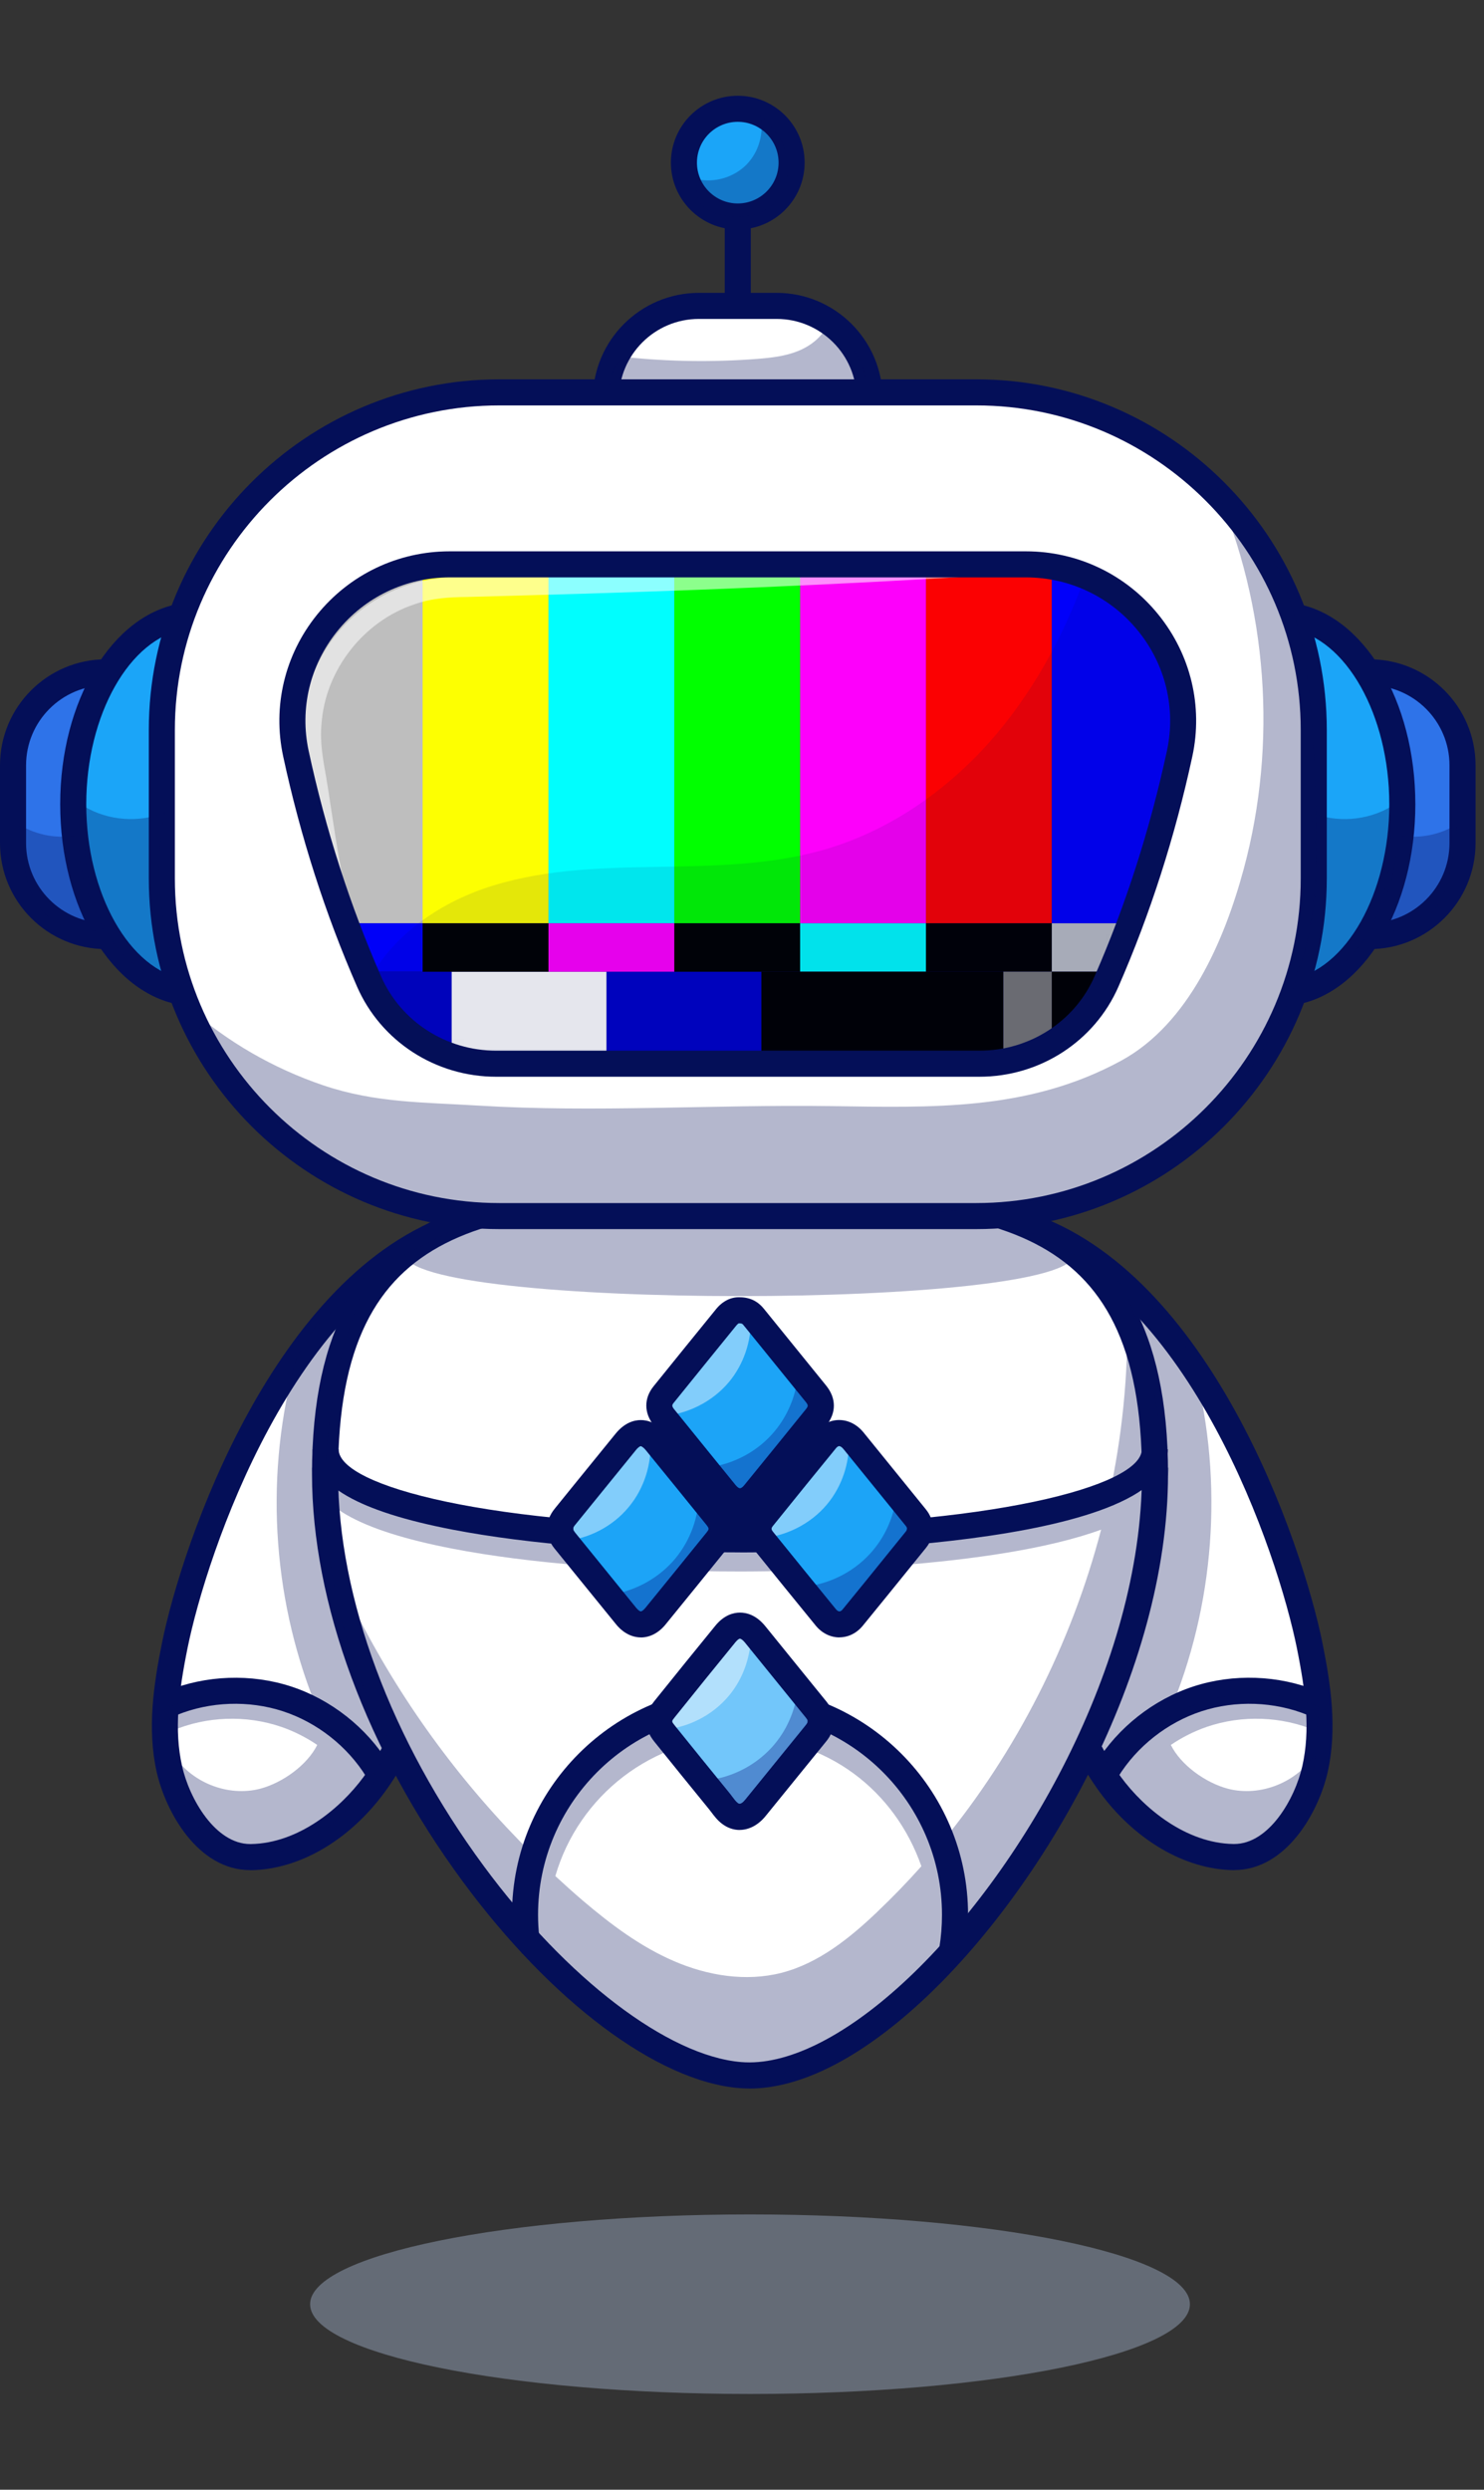 <svg id="eq7vxbuDcgG1" xmlns="http://www.w3.org/2000/svg" xmlns:xlink="http://www.w3.org/1999/xlink" viewBox="0 0 155 260" shape-rendering="geometricPrecision" text-rendering="geometricPrecision" style="background-color:transparent">
<rect x="0" y="0" width="155" height="260" fill="#333333" stroke="none"/>
<style><![CDATA[
#eq7vxbuDcgG4_ts {animation: eq7vxbuDcgG4_ts__ts 3000ms linear infinite normal forwards}@keyframes eq7vxbuDcgG4_ts__ts { 0% {transform: translate(78.338px,230.626px) scale(1,1)} 50% {transform: translate(78.338px,230.626px) scale(0.9,0.9)} 100% {transform: translate(78.338px,230.626px) scale(1,1)}} #eq7vxbuDcgG5_to {animation: eq7vxbuDcgG5_to__to 3000ms linear infinite normal forwards}@keyframes eq7vxbuDcgG5_to__to { 0% {transform: translate(77.059px,104.052px)} 50% {transform: translate(77.059px,94.052px)} 100% {transform: translate(77.059px,104.052px)}}
]]></style>
<g transform="translate(0 10)" clip-path="url(#eq7vxbuDcgG87)"><g><g id="eq7vxbuDcgG4_ts" transform="translate(78.338,230.626) scale(1,1)"><path d="M78.338,240c25.376,0,45.946-4.197,45.946-9.374c0-5.178-20.57-9.375-45.946-9.375-25.376,0-45.947,4.197-45.947,9.375c0,5.177,20.571,9.374,45.947,9.374Z" transform="translate(-78.338,-230.626)" opacity="0.5" fill="#97a5ba"/></g><g id="eq7vxbuDcgG5_to" transform="translate(77.059,104.052)"><g transform="translate(-77.059,-104.052)"><path d="M115.966,176.35c-2.363-3.223-3.903-6.957-5.172-10.725-.827-2.46-1.655-4.758-2.204-7.311-.605-2.798-1.1-5.618-1.498-8.454-.783-5.613-1.154-11.28-1.116-16.947.044-5.493.469-11.019-.321-16.452.169.077.332.158.501.235c8.308,3.974,15.412,10.392,20.29,18.199c5.079,8.122,8.454,17.551,10.354,26.941.86,4.247,1.513,8.662.566,12.886-.882,3.942-3.974,9.277-8.541,9.206-5.167-.082-9.908-3.566-12.859-7.584v.006Z" fill="#fff"/><path d="M128.917,185.294c-.038,0-.076,0-.12,0-5.046-.081-10.251-3.125-13.931-8.144-3.489-4.752-5.264-10.599-6.837-15.76l2.602-.795c1.579,5.194,3.212,10.561,6.424,14.944c2.455,3.348,6.837,6.952,11.78,7.028.022,0,.044,0,.066,0c3.658,0,6.364-4.747,7.126-8.144.838-3.746.375-7.633-.572-12.32-2.014-9.94-11.1-37.018-28.76-42.86l.855-2.586c18.885,6.25,28.471,34.531,30.573,44.902.882,4.349,1.557,8.993.56,13.457-.925,4.148-4.289,10.267-9.771,10.273l.005.005Z" fill="#040f58"/><path d="M116.788,175.555l-2.314-1.432c2.303-3.729,6.01-6.647,10.175-8.008s8.884-1.192,12.94.458l-1.023,2.52c-3.473-1.41-7.507-1.551-11.073-.386-3.56,1.165-6.734,3.658-8.705,6.848Z" fill="#040f58"/><path d="M39.082,176.35c1.165-1.584,2.134-3.305,2.967-5.085c1.1-2.357,1.96-4.823,2.749-7.3.768-2.406,1.154-4.916,1.78-7.382c1.41-5.531,2.657-11.138,3.081-16.843.544-7.333-.327-14.933-3.724-21.455-6.838,4.099-12.761,9.701-17.268,16.277-2.918,4.263-4.736,8.939-6.505,13.784-1.606,4.399-2.983,8.907-3.914,13.496-.86,4.246-1.513,8.661-.566,12.886.882,3.941,3.974,9.276,8.541,9.205c5.166-.081,9.908-3.566,12.858-7.583Z" fill="#fff"/><path d="M26.131,185.294c-5.487,0-8.846-6.124-9.772-10.272-.996-4.464-.321-9.103.561-13.458c2.101-10.37,11.683-38.652,30.573-44.901l.855,2.586c-17.655,5.841-26.746,32.919-28.76,42.86-.947,4.687-1.41,8.574-.572,12.319.757,3.397,3.468,8.144,7.126,8.144.022,0,.044,0,.065,0c4.943-.081,9.325-3.685,11.781-7.028c3.212-4.382,4.845-9.75,6.424-14.943l2.602.794c-1.568,5.161-3.348,11.003-6.838,15.761-3.68,5.019-8.89,8.062-13.931,8.144-.038,0-.082,0-.12,0l.005-.006Z" fill="#040f58"/><path d="M38.26,175.555c-1.971-3.19-5.144-5.683-8.705-6.848-3.566-1.165-7.6-1.024-11.073.386l-1.024-2.52c4.061-1.65,8.776-1.813,12.94-.458c4.165,1.361,7.872,4.279,10.175,8.008l-2.314,1.432Z" fill="#040f58"/><path d="M120.637,143.931c0,28.962-26.784,64.168-43.344,62.769-16.56-1.399-43.344-33.807-43.344-62.769c0-28.961,19.408-29.484,43.344-29.484c23.936,0,43.344.523,43.344,29.484Z" fill="#fff"/><path d="M122.052,143.262h-2.324c-.153-5.362-.855-10.736-1.993-15.983.115,6.402-.544,12.798-1.905,19.048-5.961,2.689-19.598,4.905-38.516,4.905-25.859,0-41.869-4.138-41.869-7.97h-2.874c0,3.789,4.807,6.554,14.698,8.465c7.943,1.535,18.613,2.379,30.045,2.379c5.422,0,26.518-.278,37.694-4.366-3.119,11.911-8.808,23.158-16.631,32.658-3.528-8.149-11.65-13.871-21.079-13.871-9.924,0-18.4,6.331-21.596,15.167-7.279-7.175-13.441-15.483-18.134-24.563c2.314,12.243,8.258,24.007,16.794,33.208.022.56.054,1.121.114,1.676l1.334-.147c3.049,3.076,6.397,5.836,10.011,8.177c3.402,2.205,7.175,4.137,11.225,4.257c4.965.153,9.598-2.428,13.626-5.335c2.564-1.851,4.992-3.887,7.284-6.064l2.003.326c.136-.843.212-1.698.256-2.558c6.739-6.979,12.085-15.303,15.553-24.367c2.575-6.729,3.794-13.833,3.974-21.014c1.47-1.143,2.319-2.477,2.319-4.034l-.011.006Zm-30.388,46.36c-2.907,2.771-6.162,5.406-10.055,6.402-3.707.947-7.698.294-11.209-1.225-3.517-1.513-6.614-3.843-9.532-6.326-.974-.827-1.922-1.693-2.864-2.558c2.423-8.373,10.142-14.514,19.282-14.514s16.212,5.651,18.95,13.49c-1.459,1.639-2.989,3.218-4.578,4.731h.005Z" opacity="0.3" fill="#040f58"/><path d="M77.309,152.114c-11.427,0-22.091-.844-30.029-2.374-9.848-1.9-14.633-4.644-14.633-8.389h2.722c0,3.871,16.038,8.046,41.945,8.046s41.946-4.175,41.946-8.046h2.722c0,10.463-40.095,10.768-44.667,10.768l-.005-.005Z" fill="#040f58"/><path d="M78.278,208.099c-.37,0-.74-.017-1.1-.044-8.52-.718-19.576-8.993-28.864-21.596-9.995-13.566-15.727-29.065-15.727-42.528c0-30.845,21.716-30.845,44.705-30.845c22.989,0,44.706,0,44.706,30.845c0,20.622-12.995,43.356-25.826,55.153-6.44,5.923-12.603,9.02-17.894,9.02v-.005Zm-.985-92.291c-26.027,0-41.983,1.361-41.983,28.123c0,12.892,5.537,27.808,15.199,40.911c8.699,11.808,19.261,19.854,26.898,20.497c4.687.397,10.692-2.543,16.92-8.264c12.396-11.394,24.944-33.311,24.944-53.144c0-26.762-15.95-28.123-41.983-28.123h.005Z" fill="#040f58"/><path d="M100.794,193.847l-2.684-.441c.185-1.133.278-2.292.278-3.446c0-11.634-9.461-21.095-21.095-21.095s-21.095,9.461-21.095,21.095c0,.773.044,1.557.125,2.324l-2.706.294c-.092-.865-.141-1.747-.141-2.624c0-13.131,10.686-23.817,23.817-23.817s23.817,10.686,23.817,23.817c0,1.301-.109,2.608-.316,3.887v.006Z" fill="#040f58"/><path d="M63.285,31.656c0-5.34,4.372-9.712,9.712-9.712h8.122c5.34,0,9.712,4.371,9.712,9.712" fill="#fff"/><path d="M143.044,60.21c5.34,0,9.712,4.372,9.712,9.712v8.122c0,5.34-4.372,9.712-9.712,9.712" fill="#2e73e9"/><path d="M11.073,60.21c-5.34,0-9.712,4.372-9.712,9.712v8.122c0,5.34,4.371,9.712,9.712,9.712" fill="#2e73e9"/><path d="M134.982,54.363c6.451,1.013,11.481,9.413,11.481,19.625s-5.019,18.585-11.454,19.62" fill="#1ba5f8"/><path d="M19.135,54.363c-6.451,1.013-11.481,9.413-11.481,19.625c0,10.197,5.019,18.585,11.454,19.62" fill="#1ba5f8"/><path d="M77.058,12.608c3.106,0,5.623-2.518,5.623-5.624s-2.518-5.624-5.623-5.624-5.624,2.518-5.624,5.624s2.518,5.624,5.624,5.624Z" fill="#1ba5f8"/><path d="M101.964,30.976h-49.806c-19.471,0-35.255,15.784-35.255,35.255v15.51c0,19.471,15.784,35.255,35.255,35.255h49.806c19.471,0,35.255-15.784,35.255-35.255v-15.51c0-19.471-15.784-35.255-35.255-35.255Z" fill="#fff"/><path d="M102.296,101.082c5.733,0,10.981-3.337,13.278-8.59c3.321-7.594,5.852-15.531,7.638-23.79c2.194-10.175-5.651-19.767-16.06-19.767h-60.182c-10.409,0-18.259,9.592-16.06,19.767c1.78,8.258,4.317,16.196,7.638,23.79c2.297,5.248,7.545,8.59,13.278,8.59h50.476-.006Z" fill="#070772"/><g mask="url(#eq7vxbuDcgG47)"><g><rect width="13.143" height="38.418" rx="0" ry="0" transform="translate(31 48)" fill="#bebebe"/><rect width="13.143" height="5.055" rx="0" ry="0" transform="translate(31 86.418)" fill="#0000f8"/><rect width="16.176" height="14.154" rx="0" ry="0" transform="translate(31 91.472)" fill="#0002c6"/><rect width="16.176" height="14.154" rx="0" ry="0" transform="translate(47.176 91.472)" fill="#fefefe"/><rect width="16.176" height="14.154" rx="0" ry="0" transform="translate(63.352 91.472)" fill="#0002c9"/><rect width="13.143" height="38.418" rx="0" ry="0" transform="translate(44.143 48)" fill="#fdff01"/><rect width="13.143" height="5.055" rx="0" ry="0" transform="translate(44.143 86.418)" fill="#000100"/><rect width="13.143" height="38.418" rx="0" ry="0" transform="translate(57.286 48)" fill="#00fefe"/><rect width="13.143" height="5.055" rx="0" ry="0" transform="translate(57.286 86.418)" fill="#ff00fd"/><rect width="13.143" height="38.418" rx="0" ry="0" transform="translate(70.428 48)" fill="#01ff00"/><rect width="13.143" height="5.055" rx="0" ry="0" transform="translate(70.428 86.418)" fill="#000100"/><rect width="13.143" height="38.418" rx="0" ry="0" transform="translate(83.572 48)" fill="#fd00fb"/><rect width="13.143" height="5.055" rx="0" ry="0" transform="translate(83.572 86.418)" fill="#01fafc"/><rect width="25.275" height="14.154" rx="0" ry="0" transform="translate(79.528 91.472)"/><rect width="13.143" height="38.418" rx="0" ry="0" transform="translate(96.714 48)" fill="#fb0102"/><rect width="13.143" height="5.055" rx="0" ry="0" transform="translate(96.714 86.418)" fill="#000002"/><rect width="5.055" height="14.154" rx="0" ry="0" transform="translate(104.802 91.472)" fill="#767676"/><rect width="13.143" height="38.418" rx="0" ry="0" transform="translate(109.857 48)" fill="#0100fa"/><rect width="13.143" height="5.055" rx="0" ry="0" transform="translate(109.857 86.418)" fill="#b9bcc3"/><rect width="13.143" height="14.154" rx="0" ry="0" transform="translate(109.857 91.472)"/></g><mask id="eq7vxbuDcgG47" mask-type="alpha" x="-150%" y="-150%" height="400%" width="400%"><path d="M102.243,100.775c5.733,0,10.981-3.337,13.278-8.59c3.321-7.594,5.852-15.531,7.638-23.79c2.194-10.175-5.651-19.767-16.06-19.767h-60.182c-10.409,0-18.259,9.592-16.059,19.767c1.78,8.258,4.317,16.196,7.638,23.79c2.297,5.248,7.545,8.59,13.278,8.59h50.476-.006Z" transform="translate(0 0)" fill="#070772"/></mask></g><path d="M123.707,69.203c-1.802,8.351-4.36,16.375-7.725,24.051-2.313,5.308-7.627,8.694-13.419,8.694h-51.031c-5.792,0-11.105-3.381-13.43-8.694c2.27-5.008,7.142-8.607,12.374-10.436c5.689-1.987,11.824-2.188,17.851-2.286c6.026-.109,12.14-.152,17.927-1.851c6.62-1.949,12.51-6.037,17.105-11.193c4.426-4.992,7.676-10.948,9.962-17.208c7.404,2.782,12.173,10.659,10.387,18.923Z" opacity="0.1" fill="#040f58"/><path d="M101.964,118.356h-49.806c-20.191,0-36.616-16.424-36.616-36.616v-15.51c0-20.191,16.424-36.616,36.616-36.616h49.806c20.192,0,36.616,16.424,36.616,36.616v15.51c0,20.192-16.424,36.616-36.616,36.616ZM52.158,32.337c-18.689,0-33.894,15.205-33.894,33.894v15.51c0,18.689,15.205,33.894,33.894,33.894h49.806c18.689,0,33.894-15.205,33.894-33.894v-15.51c0-18.689-15.205-33.894-33.894-33.894h-49.806Z" fill="#040f58"/><path d="M135.227,94.947l-.43-2.689c5.781-.925,10.31-8.955,10.31-18.275s-4.54-17.372-10.332-18.281l.419-2.689c7.202,1.127,12.635,10.142,12.635,20.97s-5.416,19.81-12.602,20.965Z" fill="#040f58"/><path d="M143.044,89.117v-2.722c4.605,0,8.351-3.745,8.351-8.351v-8.122c0-4.606-3.746-8.351-8.351-8.351v-2.722c6.108,0,11.073,4.965,11.073,11.073v8.122c0,6.108-4.965,11.073-11.073,11.073Z" fill="#040f58"/><path d="M61.924,31.656c0-6.108,4.965-11.073,11.073-11.073h8.122c6.108,0,11.073,4.965,11.073,11.073h-2.722c0-4.606-3.745-8.351-8.351-8.351h-8.122c-4.606,0-8.351,3.745-8.351,8.351h-2.722Z" fill="#040f58"/><path d="M103.097,50.089c-15.75.996-32.408,1.66-48.195,2.085l-6.026.163c-1.982.022-3.762.12-5.596.773-5.319,1.769-9.304,6.87-9.696,12.472-.196,1.949.169,3.789.512,5.743.577,3.484,1.208,8.471,2.058,11.868l-.936.316c-1.306-3.914-2.058-7.899-2.869-11.824-3.353-11.345,4.654-21.884,16.511-21.449c2.515-.065,50.471-1.051,54.227-1.138l.021.991h-.01Z" opacity="0.55" fill="#fff"/><path d="M18.89,94.947C11.704,93.799,6.288,84.783,6.288,73.983s5.433-19.838,12.635-20.97l.419,2.689c-5.792.909-10.333,8.939-10.333,18.281s4.529,17.35,10.311,18.275l-.43,2.689Z" fill="#040f58"/><path d="M11.073,89.117C4.965,89.117,0,84.152,0,78.044v-8.122c0-6.108,4.965-11.073,11.073-11.073v2.722c-4.606,0-8.351,3.745-8.351,8.351v8.122c0,4.606,3.745,8.351,8.351,8.351v2.722Z" fill="#040f58"/><path d="M102.296,102.443h-50.475c-6.326,0-12.026-3.691-14.524-9.401-3.315-7.578-5.912-15.668-7.719-24.051-1.127-5.221.158-10.61,3.528-14.786c3.402-4.214,8.454-6.631,13.86-6.631h60.182c5.411,0,10.463,2.417,13.86,6.631c3.37,4.175,4.655,9.565,3.528,14.786-1.808,8.378-4.404,16.468-7.72,24.051-2.498,5.711-8.198,9.401-14.524,9.401h.005ZM46.97,50.296c-4.584,0-8.863,2.047-11.743,5.618-2.853,3.533-3.941,8.09-2.989,12.499c1.769,8.204,4.312,16.119,7.556,23.534c2.063,4.72,6.788,7.774,12.031,7.774h50.476c5.242,0,9.968-3.049,12.031-7.774c3.244-7.415,5.781-15.335,7.551-23.534.952-4.415-.137-8.972-2.989-12.499-2.88-3.571-7.164-5.618-11.743-5.618h-60.182Z" fill="#040f58"/><path d="M78.419,11.688h-2.722v10.256h2.722v-10.256Z" fill="#040f58"/><path d="M77.058,13.969c-3.849,0-6.984-3.13-6.984-6.985s3.13-6.985,6.984-6.985s6.984,3.13,6.984,6.985-3.13,6.985-6.984,6.985Zm0-11.247c-2.352,0-4.263,1.911-4.263,4.263s1.911,4.263,4.263,4.263s4.263-1.911,4.263-4.263-1.911-4.263-4.263-4.263Z" fill="#040f58"/><path d="M1.992,76.117c1.851,1.132,4.137,1.53,6.26,1.089-.098,3.402.893,6.838,2.64,9.761-2.129.68-4.671.049-6.222-1.557-1.083-1.121-1.693-2.624-1.987-4.154-.289-1.53-.702-3.582-.691-5.139Z" opacity="0.3" fill="#040f58"/><path d="M8.814,74.228c2.51,1.486,5.727,1.726,8.427.615-1.236,5.738-.631,11.862,1.66,17.263-1.976.299-4.072-.566-5.542-1.922s-2.439-3.163-3.196-5.014c-1.399-3.441-1.372-7.235-1.356-10.948l.005.005Z" opacity="0.3" fill="#040f58"/><path d="M152.13,76.117c-1.851,1.132-4.137,1.53-6.26,1.089.098,3.402-.893,6.838-2.641,9.761c2.129.68,4.671.049,6.223-1.557c1.083-1.121,1.693-2.624,1.987-4.154.288-1.53.702-3.582.691-5.139Z" opacity="0.3" fill="#040f58"/><path d="M145.303,74.228c-2.509,1.486-5.727,1.726-8.427.615c1.236,5.738.632,11.862-1.66,17.263c1.976.299,4.072-.566,5.542-1.922s2.439-3.163,3.195-5.014c1.399-3.441,1.372-7.235,1.356-10.948l-.006.005Z" opacity="0.3" fill="#040f58"/><path d="M65.343,27.29c4.551.479,9.146.544,13.708.191c1.459-.114,2.94-.272,4.301-.822s2.602-1.535,3.158-2.891c2.259,1.459,3.816,3.892,4.018,6.571-.093,0-.152.092-.245.092h-26.637c.283-1.448.408-2.412,1.693-3.141h.005Z" opacity="0.3" fill="#040f58"/><path d="M72.872,8.727c1.807.381,3.794-.218,5.09-1.53s1.867-3.31,1.459-5.112c1.459,1.203,2.608,2.874,2.858,4.753.25,1.873-.501,3.925-2.091,4.954-.953.621-2.118.838-3.255.838-1.165,0-2.368-.234-3.31-.92s-.996-1.84-.757-2.978l.005-.005Z" opacity="0.3" fill="#040f58"/><path d="M126.957,40.84c5.433,12.461,6.49,26.784,2.946,39.909-2.015,7.447-5.733,16.174-12.81,20.023-9.712,5.281-19.761,4.883-30.404,4.736-12.249-.168-24.574.692-36.752-.054-5.64-.349-10.725-.267-16.196-2.123-5.188-1.764-10.039-4.54-14.127-8.199c6.048,12.32,18.988,20.774,32.696,21.471h40.356c11.492,0,22.516-.686,31.847-8.443c5.88-4.889,10.115-11.732,11.862-19.179c1.443-6.146,1.22-12.548.92-18.858-.245-5.21-.549-10.469-1.97-15.488-1.421-5.019-3.806-10.431-7.97-13.572l-.392-.212-.006-.011Z" opacity="0.3" fill="#040f58"/><path d="M42.304,120.974c0,5.836,69.883,5.836,69.883,0l-7.877-4.001h-54.009l-8.002,4.001h.005Z" opacity="0.3" fill="#040f58"/><path d="M95.965,149.892c-.011.496-.147.872-.43,1.204-2.183,2.689-4.35,5.395-6.544,8.067-.789.964-2.02.953-2.809-.01-.925-1.138-1.845-2.276-2.771-3.414-1.247-1.524-2.488-3.048-3.718-4.578-.136-.158-.239-.332-.321-.506-.283-.616-.185-1.258.31-1.873.561-.708,1.138-1.405,1.698-2.112c1.312-1.606,2.608-3.223,3.936-4.829.294-.359.588-.724.882-1.083.68-.844,1.671-.926,2.477-.283.147.092.283.228.403.375c1.513,1.862,3.01,3.707,4.524,5.569v.011c.185.229.376.468.561.697.457.561.909,1.121,1.366,1.688.283.321.43.707.441,1.083l-.005-.006Z" fill="#1ca4f7"/><path d="M85.649,169.91c.038.506-.185.909-.479,1.284-2.085,2.57-4.186,5.15-6.277,7.72-.8.991-1.807,1.203-2.635.577-.468-.359-.778-.855-1.138-1.312-.604-.735-1.219-1.486-1.791-2.221-1.312-1.579-2.597-3.174-3.865-4.764-.147-.185-.283-.375-.359-.549-.332-.654-.212-1.247.359-1.966c2.085-2.607,4.203-5.22,6.315-7.812.817-1.001,1.791-1.11,2.662-.386.147.12.294.283.441.457c1.47,1.835,2.956,3.664,4.442,5.499.615.751,1.219,1.486,1.818,2.232.31.359.55.751.506,1.246v-.005Z" fill="#72c6fa"/><path d="M85.181,138.428c-2.129,2.624-4.268,5.258-6.397,7.882-.882,1.084-2.101,1.073-2.983-.01-.817-1.002-1.633-2.009-2.433-3.011-.615-.751-1.23-1.513-1.835-2.259-.708-.871-1.421-1.742-2.129-2.624-.136-.174-.239-.332-.321-.506-.294-.616-.202-1.247.294-1.862c2.156-2.679,4.322-5.341,6.489-8.003.359-.457.827-.751,1.366-.724.495,0,.882.136,1.192.403.109.082.185.158.267.267c1.552,1.9,3.103,3.816,4.644,5.727.615.751,1.23,1.513,1.845,2.275.67.817.67,1.633,0,2.45v-.005Z" fill="#1ca4f7"/><path d="M74.821,151.259c-2.085,2.597-4.186,5.193-6.304,7.774-.925,1.138-2.101,1.138-3.038-.011-.67-.817-1.339-1.644-2.009-2.461-1.443-1.78-2.891-3.56-4.333-5.34-.065-.093-.136-.185-.201-.283-.185-.294-.31-.615-.283-1.002-.027-.468.185-.855.479-1.219c2.101-2.597,4.203-5.178,6.304-7.774.778-.953,1.66-1.149,2.488-.588.212.147.43.348.642.604c1.47,1.818,2.945,3.626,4.415,5.444.615.751,1.23,1.513,1.835,2.259.751.926.751,1.671,0,2.597h.005Z" fill="#1ca4f7"/><path d="M74.821,151.259c-2.085,2.597-4.186,5.193-6.304,7.774-.925,1.138-2.101,1.138-3.038-.011-.67-.817-1.339-1.644-2.009-2.461c2.57-.294,5.003-1.54,6.756-3.451c1.66-1.835,2.651-4.241,2.755-6.702.615.752,1.23,1.514,1.835,2.26.751.925.751,1.671,0,2.596l.005-.005Z" opacity="0.3" fill="#030073"/><path d="M85.181,138.428c-2.129,2.624-4.268,5.258-6.397,7.882-.882,1.084-2.101,1.073-2.983-.01-.817-1.002-1.633-2.009-2.433-3.011c2.744-.174,5.406-1.443,7.251-3.495c1.513-1.66,2.477-3.838,2.716-6.086.615.751,1.23,1.513,1.845,2.275.67.817.67,1.633,0,2.45v-.005Z" opacity="0.3" fill="#030073"/><path d="M95.965,149.892c-.011.496-.147.872-.43,1.204-2.183,2.689-4.35,5.394-6.544,8.067-.789.964-2.02.953-2.809-.01-.925-1.138-1.845-2.276-2.771-3.414c2.825-.12,5.591-1.421,7.491-3.517c1.459-1.605,2.406-3.652,2.689-5.792.185.229.376.468.561.697.457.561.909,1.121,1.367,1.688.283.321.43.707.441,1.083l.005-.006Z" opacity="0.3" fill="#030073"/><path d="M85.649,169.91c.038.506-.185.909-.479,1.284-2.085,2.57-4.186,5.15-6.277,7.72-.8.991-1.807,1.203-2.635.577-.468-.359-.778-.855-1.138-1.312-.604-.735-1.219-1.486-1.791-2.221c2.755-.158,5.433-1.443,7.295-3.495c1.497-1.644,2.45-3.8,2.706-6.037.615.751,1.219,1.486,1.818,2.232.31.359.55.751.506,1.246l-.005.006Z" opacity="0.3" fill="#030073"/><path d="M65.67,147.377c-1.66,2.02-4.137,3.294-6.729,3.561-.185-.294-.31-.615-.283-1.002-.027-.468.185-.855.479-1.219c2.101-2.597,4.203-5.178,6.304-7.774.778-.953,1.66-1.149,2.488-.588.158,2.515-.642,5.084-2.259,7.022Z" opacity="0.45" fill="#fff"/><path d="M78.419,127.709c.054,2.384-.751,4.774-2.276,6.608-1.742,2.085-4.361,3.387-7.066,3.572-.294-.615-.201-1.247.294-1.862c2.156-2.679,4.322-5.341,6.489-8.003.359-.457.828-.751,1.366-.724.495,0,.882.136,1.192.403v.006Z" opacity="0.45" fill="#fff"/><path d="M88.67,140.475c.054,2.384-.751,4.774-2.276,6.608-1.726,2.075-4.322,3.37-7.023,3.572-.283-.616-.185-1.258.31-1.873.561-.708,1.138-1.405,1.698-2.112c1.312-1.606,2.608-3.223,3.936-4.829.294-.359.588-.724.882-1.083.68-.844,1.671-.926,2.477-.283h-.005Z" opacity="0.45" fill="#fff"/><path d="M78.436,160.481c.027,2.368-.762,4.752-2.286,6.582-1.742,2.101-4.35,3.397-7.05,3.587-.332-.653-.212-1.247.359-1.965c2.085-2.608,4.203-5.221,6.315-7.812.817-1.002,1.791-1.111,2.662-.387v-.005Z" opacity="0.45" fill="#fff"/><path d="M87.674,160.993c-.936,0-1.84-.452-2.482-1.242-2.188-2.678-4.366-5.362-6.538-8.051-1.04-1.285-1.045-2.82-.016-4.099c2.526-3.136,4.617-5.706,6.565-8.09.642-.784,1.508-1.219,2.439-1.219.969,0,1.878.468,2.564,1.312c1.181,1.453,2.363,2.907,3.539,4.366l2.956,3.647c.457.561.713,1.214.74,1.889v.071c-.005.784-.25,1.475-.724,2.063l-1.671,2.063c-1.639,2.025-3.277,4.05-4.927,6.065-.642.784-1.513,1.219-2.455,1.219l.011.006Zm-.033-19.974c-.136,0-.278.158-.332.223-1.949,2.379-4.029,4.949-6.554,8.079-.212.261-.234.376.011.675c2.172,2.684,4.35,5.368,6.533,8.041.125.152.261.239.376.239.147,0,.283-.136.348-.223c1.649-2.009,3.283-4.034,4.916-6.054l1.671-2.063c.071-.087.109-.169.12-.332-.005-.054-.033-.147-.131-.267l-2.962-3.653c-1.176-1.453-2.357-2.907-3.538-4.36-.185-.229-.359-.311-.457-.311v.006Z" fill="#040f58"/><path d="M77.249,181.102c-.631,0-1.263-.212-1.829-.642-.49-.37-.817-.811-1.111-1.198-.087-.114-.174-.228-.261-.337-1.911-2.341-3.811-4.687-5.705-7.045-1.132-1.404-1.132-2.83,0-4.235c2.237-2.787,4.322-5.362,6.375-7.877.92-1.127,1.905-1.367,2.575-1.367h.005c.68,0,1.693.251,2.646,1.432c1.698,2.101,3.402,4.203,5.106,6.299l1.203,1.48c.234.289.855,1.051.822,2.118.038,1.111-.588,1.884-.8,2.145l-.136.169c-2.058,2.542-4.121,5.079-6.184,7.616-.773.947-1.742,1.437-2.706,1.437v.005Zm.038-19.979c-.06,0-.234.076-.468.365-2.047,2.504-4.127,5.079-6.359,7.861-.327.408-.327.414,0,.822c1.889,2.346,3.789,4.693,5.694,7.028.114.136.223.283.327.425.212.283.392.522.583.664.093.071.305.229.773-.349c2.063-2.531,4.121-5.073,6.179-7.61l.136-.169c.131-.163.196-.277.191-.343v-.087-.087c0-.005-.027-.087-.212-.316l-1.203-1.481c-1.704-2.101-3.413-4.202-5.112-6.304-.267-.332-.468-.419-.539-.419h.011Z" fill="#040f58"/><path d="M77.303,148.134c-.958,0-1.867-.474-2.564-1.328-.974-1.192-1.943-2.39-2.913-3.588l-2.15-2.651c-.463-.566-.925-1.138-1.383-1.709-1.04-1.296-1.051-2.826-.027-4.094c2.172-2.695,4.35-5.379,6.533-8.063.675-.827,1.557-1.268,2.466-1.23c1.023,0,1.862.398,2.493,1.171l.191.234c2.118,2.607,4.23,5.209,6.342,7.823c1.072,1.328,1.072,2.852,0,4.18-2.145,2.652-4.295,5.297-6.446,7.943-.691.844-1.595,1.312-2.542,1.312Zm-.141-19.941c0,0-.12.06-.256.229-2.178,2.684-4.355,5.362-6.527,8.057-.191.239-.234.348.027.68.457.566.915,1.133,1.377,1.699l2.15,2.656c.969,1.198,1.938,2.39,2.907,3.582.196.24.359.322.452.322.087,0,.25-.082.435-.311c2.15-2.64,4.301-5.286,6.44-7.937.261-.321.261-.43,0-.757-2.107-2.607-4.224-5.215-6.337-7.817l-.191-.234c-.087-.104-.147-.169-.403-.169h-.038-.038Z" fill="#040f58"/><path d="M66.938,160.993c-.953,0-1.873-.485-2.591-1.367-1.513-1.856-3.021-3.718-4.529-5.574l-1.856-2.287c-.212-.261-.838-1.034-.795-2.156-.016-.724.239-1.404.784-2.074l1.944-2.4c1.47-1.813,2.934-3.621,4.41-5.428.953-1.165,1.949-1.41,2.624-1.41.675,0,1.677.245,2.64,1.426c2.101,2.581,4.197,5.167,6.293,7.758c1.165,1.442,1.165,2.896.005,4.333-2.112,2.613-4.23,5.226-6.353,7.829-.713.876-1.628,1.355-2.575,1.355v-.005Zm-.005-19.974c-.049,0-.239.071-.512.408-1.47,1.808-2.94,3.615-4.404,5.422l-1.949,2.401c-.136.163-.18.267-.18.305v.082.081c0,.066.06.174.185.332l1.856,2.287c1.508,1.856,3.016,3.718,4.524,5.574.234.289.419.365.479.365.06,0,.24-.076.468-.354c2.123-2.602,4.235-5.21,6.348-7.823.338-.419.354-.462-.005-.909-2.091-2.586-4.186-5.171-6.288-7.746-.283-.343-.479-.42-.528-.42l.005-.005Z" fill="#040f58"/><path d="M75.796,149.762c.131.25.305.484.555.615.365.196.811.131,1.198,0c.566-.196,1.094-.555,1.388-1.072.294-.518.31-1.22-.049-1.694-.299-.391-.811-.587-1.306-.615-.468-.027-1.475-.043-1.802.381-.474.616-.31,1.759.016,2.39v-.005Z" fill="#040f58"/><path d="M40.971,172.245c-8.062-13.898-9.064-31.52-3.435-46.567-.806-.212-1.519.201-2.199.68-2.232,1.579-4.018,3.985-4.698,6.637-3.043,11.856-2.08,24.704,2.695,35.967.076.175.131.349.174.523-1.127-.724-2.336-1.312-3.609-1.731-3.996-1.323-8.476-1.132-12.347.528.12.757.283,1.715.403,2.472c3.593-1.536,7.758-1.683,11.454-.409c1.317.458,2.57,1.094,3.724,1.878-1.051,2.118-3.631,3.947-5.923,4.562-3.435.915-7.382-.686-9.206-3.734.294,3.811,1.666,7.894,5.052,9.668c3.392,1.775,7.708.73,10.773-1.573c1.524-1.143,2.804-2.548,3.952-4.072.136.218.261.435.387.664.397-.713.817-1.366,1.209-2.079-.093-.153-.185-.305-.278-.458.648-.974,1.268-1.965,1.873-2.956Z" opacity="0.3" fill="#040f58"/><path d="M114.453,172.245c8.062-13.898,9.064-31.52,3.435-46.567.805-.212,1.519.201,2.199.68c2.232,1.579,4.018,3.985,4.698,6.637c3.043,11.856,2.08,24.704-2.695,35.967-.076.175-.13.349-.174.523c1.127-.724,2.336-1.312,3.61-1.731c3.995-1.323,8.476-1.132,12.346.528-.119.757-.283,1.715-.403,2.472-3.593-1.536-7.757-1.683-11.454-.409-1.317.458-2.569,1.094-3.723,1.878c1.051,2.118,3.631,3.947,5.923,4.562c3.435.915,7.382-.686,9.205-3.734-.294,3.811-1.665,7.894-5.051,9.668-3.392,1.775-7.709.73-10.774-1.573-1.524-1.143-2.804-2.548-3.952-4.072-.136.218-.262.435-.387.664-.397-.713-.816-1.366-1.208-2.079.092-.153.185-.305.277-.458-.647-.974-1.268-1.965-1.872-2.956Z" opacity="0.3" fill="#040f58"/></g></g></g><clipPath id="eq7vxbuDcgG87"><rect width="154.117" height="260" rx="0" ry="0" transform="translate(0-10)" fill="#fff"/></clipPath></g></svg>

